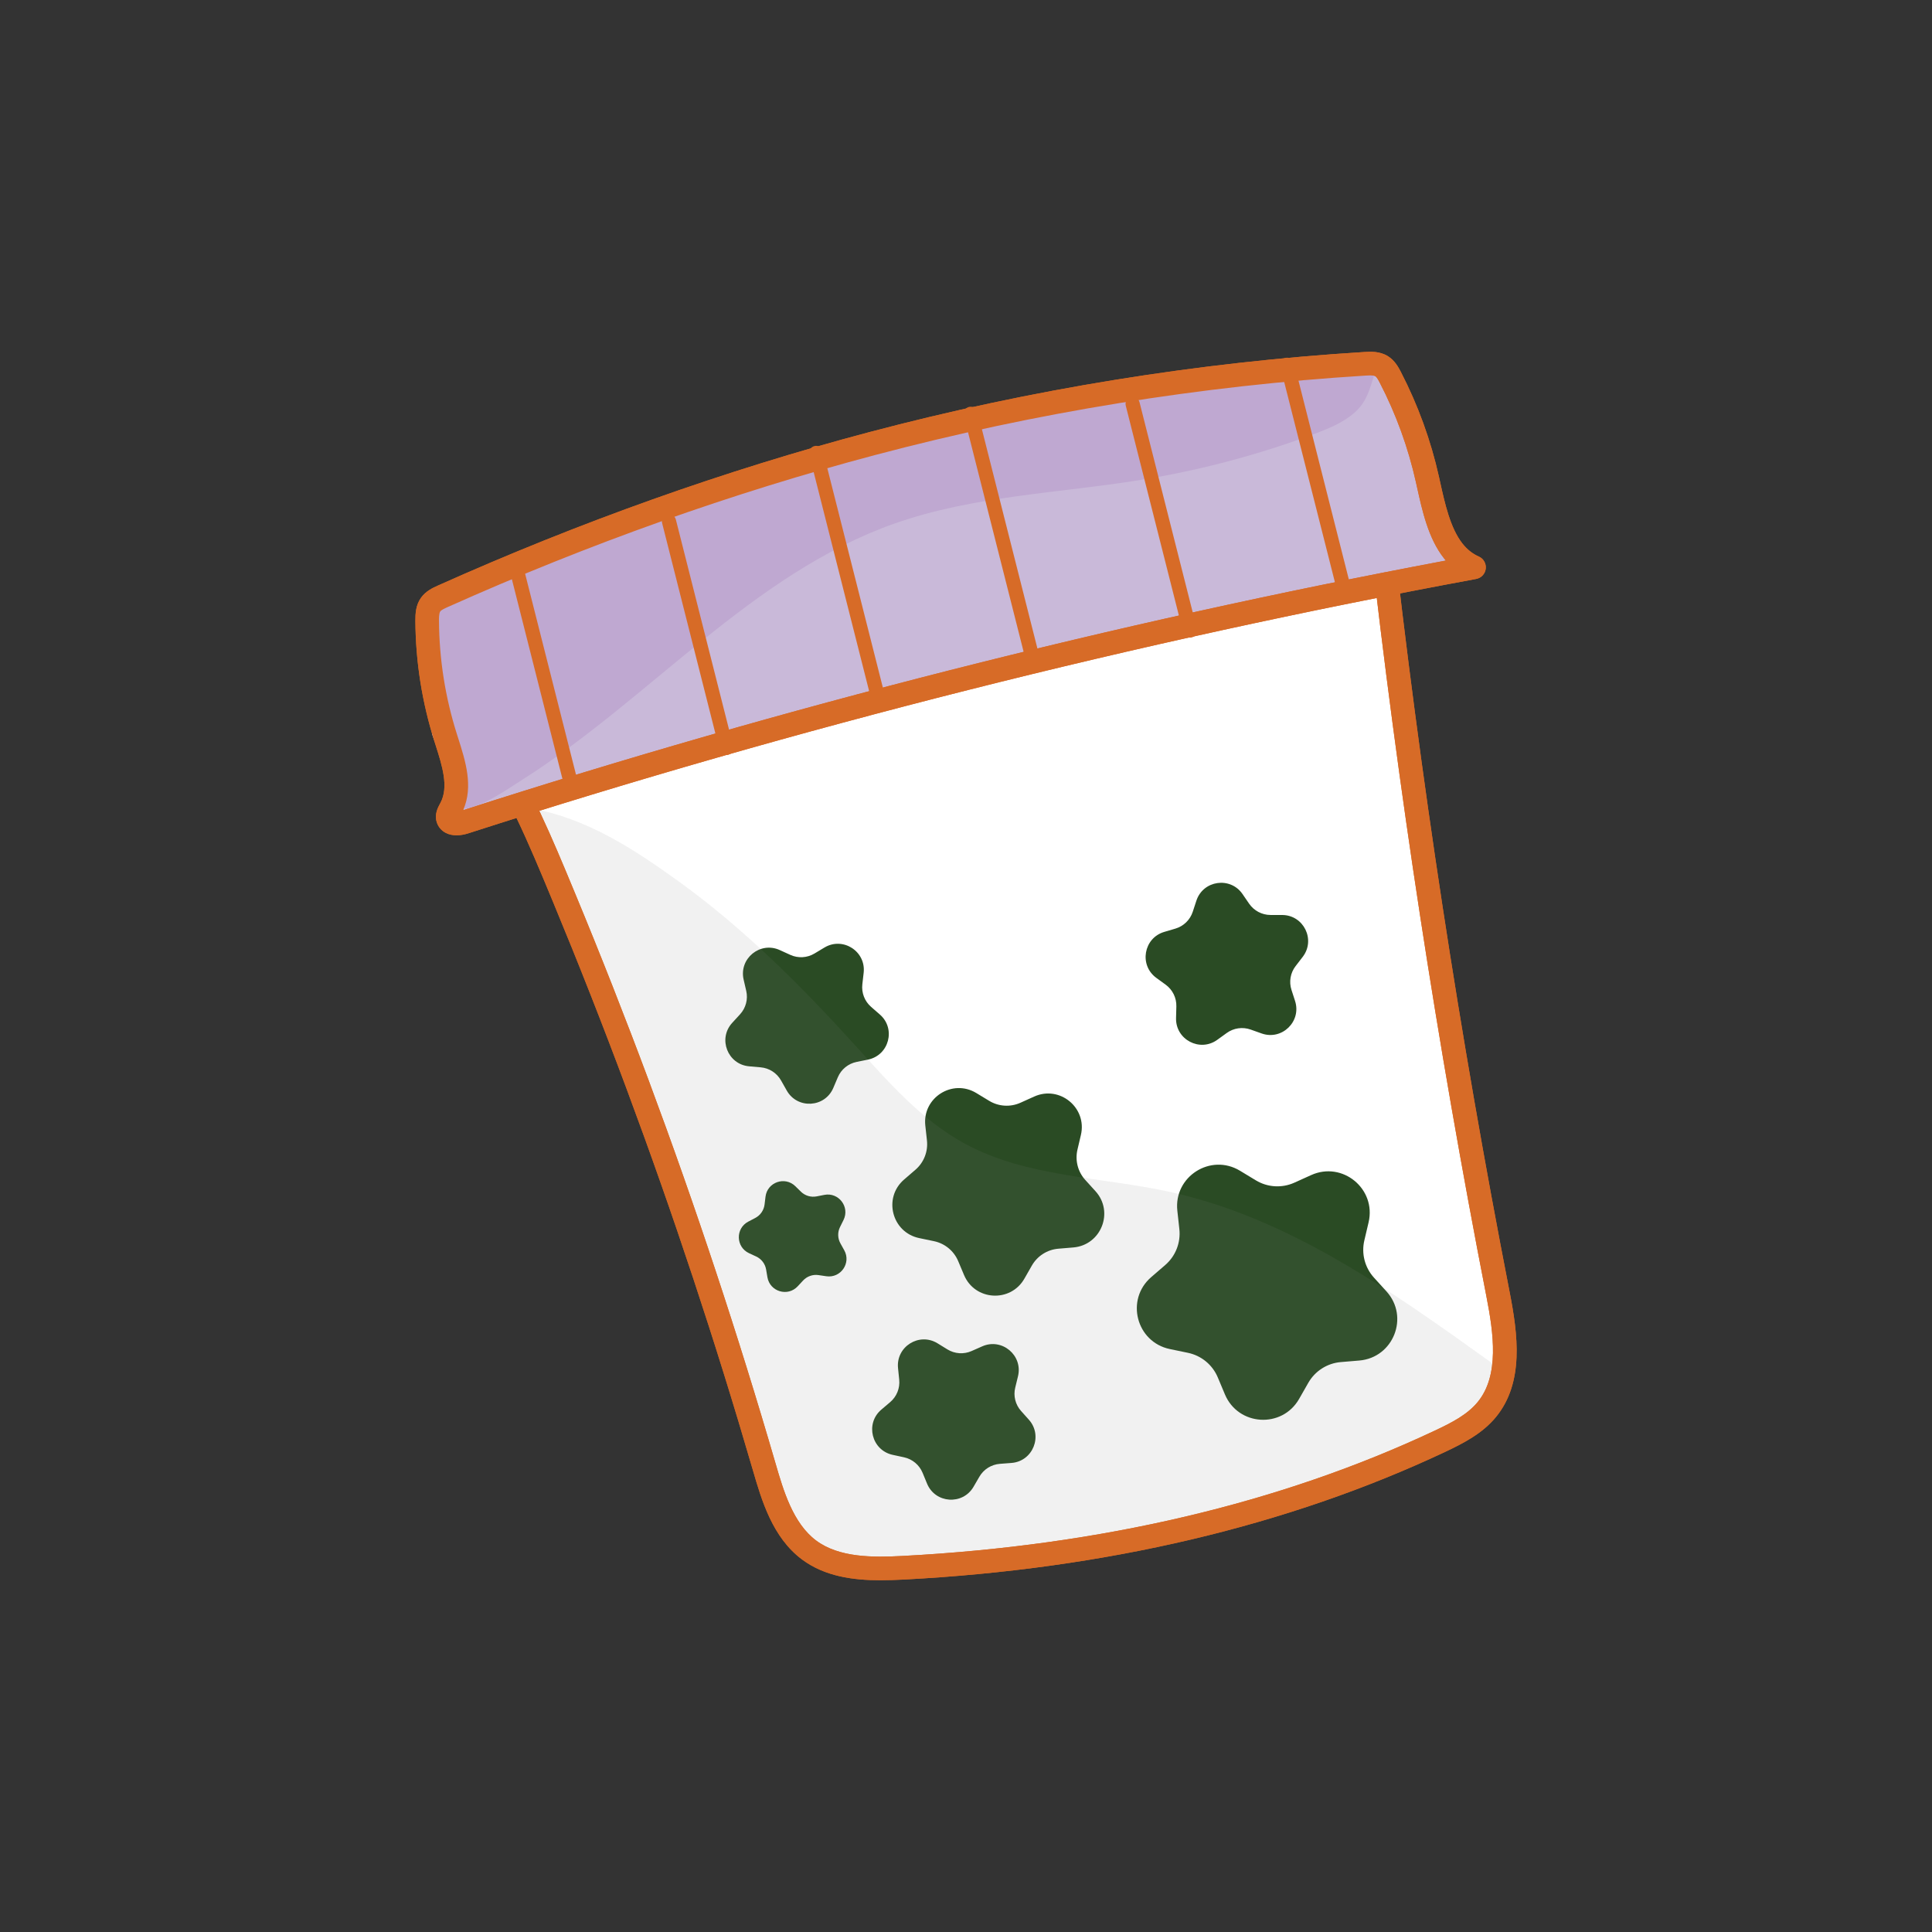 <?xml version="1.0" encoding="utf-8"?>
<!-- Generator: Adobe Illustrator 28.2.0, SVG Export Plug-In . SVG Version: 6.00 Build 0)  -->
<svg version="1.1" xmlns="http://www.w3.org/2000/svg" xmlns:xlink="http://www.w3.org/1999/xlink" x="0px" y="0px"
	 viewBox="0 0 1000 1000" style="enable-background:new 0 0 1000 1000;" xml:space="preserve">
<rect x="0" y="0" width="1000" height="1000" fill="#333333" stroke="none"/>
<style type="text/css">
	.st0{fill:#DDE78B;}
	.st1{fill:#D76B27;}
	.st2{fill:#BFA8D1;}
	.st3{fill:#2A4B24;}
	.st4{fill:#C9B9D9;}
	.st5{fill:#FFFFFF;stroke:#2A4B24;stroke-width:8;stroke-linecap:round;stroke-linejoin:round;stroke-miterlimit:10;}
	.st6{fill:#FFFFFF;}
	.st7{fill:#FFFFFF;stroke:#C9B9D9;stroke-width:5;stroke-linecap:round;stroke-linejoin:round;stroke-miterlimit:10;}
	.st8{fill:none;stroke:#D76B27;stroke-width:5;stroke-linecap:round;stroke-linejoin:round;stroke-miterlimit:10;}
	.st9{fill:none;stroke:#2A4B24;stroke-width:8;stroke-linecap:round;stroke-linejoin:round;stroke-miterlimit:10;}
	.st10{fill:#BA5327;}
	.st11{fill:none;}
	.st12{fill:#C9B9D9;stroke:#DDE78B;stroke-width:5;stroke-miterlimit:10;}
	.st13{fill:#C1CFDA;}
	.st14{fill:none;stroke:#DDE78B;stroke-width:5;stroke-miterlimit:10;}
	.st15{fill:#2A4B24;stroke:#FFFFFF;stroke-width:3;stroke-miterlimit:10;}
	.st16{fill:#F2F2F2;}
	.st17{fill:none;stroke:#2A4B24;stroke-width:5;stroke-linecap:round;stroke-linejoin:round;}
	.st18{fill:none;stroke:#2A4B24;stroke-width:5;stroke-linecap:round;stroke-linejoin:round;stroke-dasharray:32.562,32.562;}
	.st19{fill:#DDE78B;stroke:#2A4B24;stroke-width:8;stroke-linecap:round;stroke-linejoin:round;stroke-miterlimit:10;}
	.st20{fill:none;stroke:#C9B9D9;stroke-width:8;stroke-linecap:round;stroke-linejoin:round;stroke-miterlimit:10;}
	.st21{fill:none;stroke:#D76B27;stroke-width:10;stroke-linecap:round;stroke-linejoin:round;stroke-miterlimit:10;}
	.st22{fill:none;stroke:#000000;stroke-width:4;stroke-miterlimit:10;}
	.st23{fill:#DDE78B;stroke:#DDE78B;stroke-width:4;stroke-miterlimit:10;}
	.st24{fill:none;stroke:#D76B27;stroke-miterlimit:10;}
	.st25{fill:none;stroke:#D76B27;stroke-width:7;stroke-linecap:round;stroke-miterlimit:10;}
	.st26{fill:none;stroke:#2A4B24;stroke-width:7;stroke-linecap:round;stroke-linejoin:round;stroke-miterlimit:10;}
	.st27{fill:none;stroke:#C9B9D9;stroke-width:7;stroke-linecap:round;stroke-linejoin:round;stroke-miterlimit:10;}
	.st28{fill:#C9B9D9;stroke:#D76B27;stroke-width:8;stroke-miterlimit:10;}
	.st29{fill:#DDE78B;stroke:#D76B27;stroke-width:5;stroke-miterlimit:10;}
	.st30{fill:#DDE78B;stroke:#2A4B24;stroke-width:8;stroke-miterlimit:10;}
	.st31{fill:#D76C28;}
	.st32{fill:#D76D29;}
	.st33{fill:#D76D2A;}
	.st34{fill:#D86E2B;}
	.st35{fill:#D86F2C;}
	.st36{fill:#D8702D;}
	.st37{fill:#D8702E;}
	.st38{fill:#D8712F;}
	.st39{fill:#D97130;}
	.st40{fill:#D97231;}
	.st41{fill:#D97332;}
	.st42{fill:#D97433;}
	.st43{fill:#D97434;}
	.st44{fill:#D97535;}
	.st45{fill:#DA7536;}
	.st46{fill:#DA7636;}
	.st47{fill:#DA7637;}
	.st48{fill:#DA7738;}
	.st49{fill:#DA7839;}
	.st50{fill:#DA783A;}
	.st51{fill:#DB793B;}
	.st52{fill:#DB793C;}
	.st53{fill:#DB7A3C;}
	.st54{fill:#DB7B3D;}
	.st55{fill:#DB7B3E;}
	.st56{fill:#DB7C3F;}
	.st57{fill:#DB7C40;}
	.st58{fill:#DC7D41;}
	.st59{fill:#DC7E42;}
	.st60{fill:#DC7F43;}
	.st61{fill:#DC7F44;}
	.st62{fill:#DC8045;}
	.st63{fill:#DD8046;}
	.st64{fill:#DD8147;}
	.st65{fill:#DD8248;}
	.st66{fill:#DD8349;}
	.st67{fill:#DD834A;}
	.st68{fill:#DE844B;}
	.st69{fill:#DE844C;}
	.st70{fill:#DE854C;}
	.st71{fill:#DE864D;}
	.st72{fill:#DE864E;}
	.st73{fill:#DE874F;}
	.st74{fill:#DE8750;}
	.st75{fill:#DF8851;}
	.st76{fill:#DF8852;}
	.st77{fill:#DF8952;}
	.st78{fill:#DF8A53;}
	.st79{fill:#DF8A54;}
	.st80{fill:#DF8B55;}
	.st81{fill:#E08B56;}
	.st82{fill:#E08C57;}
	.st83{fill:#E08D58;}
	.st84{fill:#E08E59;}
	.st85{fill:#E08E5A;}
	.st86{fill:#E18F5B;}
	.st87{fill:#E18F5C;}
	.st88{fill:#E1905D;}
	.st89{fill:#E1915E;}
	.st90{fill:#E1925F;}
	.st91{fill:#E19260;}
	.st92{fill:#E29361;}
	.st93{fill:#E29362;}
	.st94{fill:#E29462;}
	.st95{fill:#E29563;}
	.st96{fill:#E29564;}
	.st97{fill:#E29665;}
	.st98{fill:#E39666;}
	.st99{fill:#E39767;}
	.st100{fill:#E39768;}
	.st101{fill:#E39868;}
	.st102{fill:#E39969;}
	.st103{fill:#E3996A;}
	.st104{fill:#E49A6B;}
	.st105{fill:#E49A6C;}
	.st106{fill:#E49B6D;}
	.st107{fill:#E49C6E;}
	.st108{fill:#E49D6F;}
	.st109{fill:#E49D70;}
	.st110{fill:#E59E71;}
	.st111{fill:#E59E72;}
	.st112{fill:#E59F73;}
	.st113{fill:#E5A073;}
	.st114{fill:#E5A074;}
	.st115{fill:#E5A175;}
	.st116{fill:#E6A176;}
	.st117{fill:#E6A277;}
	.st118{fill:#E6A278;}
	.st119{fill:#E6A378;}
	.st120{fill:#E6A479;}
	.st121{fill:#E6A47A;}
	.st122{fill:#E6A57B;}
	.st123{fill:#E7A57C;}
	.st124{fill:#E7A67D;}
	.st125{fill:#E7A67E;}
	.st126{fill:#E7A77E;}
	.st127{fill:#E7A87F;}
	.st128{fill:#E7A880;}
	.st129{fill:#E8A981;}
	.st130{fill:#E8A982;}
	.st131{fill:#E8AA83;}
	.st132{fill:#E8AB83;}
	.st133{fill:#E8AB84;}
	.st134{fill:#E8AC85;}
	.st135{fill:#E9AC86;}
	.st136{fill:#E9AD87;}
	.st137{fill:#E9AD88;}
	.st138{fill:#E9AE89;}
	.st139{fill:#E9AF89;}
	.st140{fill:#E9AF8A;}
	.st141{fill:#E9B08B;}
	.st142{fill:#EAB08C;}
	.st143{fill:#EAB18D;}
	.st144{fill:#EAB18E;}
	.st145{fill:#EAB28E;}
	.st146{fill:#EAB38F;}
	.st147{fill:#EAB390;}
	.st148{fill:#EBB491;}
	.st149{fill:#EBB492;}
	.st150{fill:#EBB593;}
	.st151{fill:#EBB694;}
	.st152{fill:#EBB795;}
	.st153{fill:#ECB796;}
	.st154{fill:#ECB897;}
	.st155{fill:#ECB898;}
	.st156{fill:#ECB999;}
	.st157{fill:#ECBA99;}
	.st158{fill:#ECBA9A;}
	.st159{fill:#ECBB9B;}
	.st160{fill:#EDBB9C;}
	.st161{fill:#EDBC9D;}
	.st162{fill:#EDBC9E;}
	.st163{fill:#EDBD9F;}
	.st164{fill:#EDBE9F;}
	.st165{fill:#EDBEA0;}
	.st166{fill:#EEBFA1;}
	.st167{fill:#EEBFA2;}
	.st168{fill:#EEC0A3;}
	.st169{fill:#EEC1A4;}
	.st170{fill:#EEC2A5;}
	.st171{fill:#EFC2A6;}
	.st172{fill:#EFC3A7;}
	.st173{fill:#EFC3A8;}
	.st174{fill:#EFC4A9;}
	.st175{fill:#EFC5AA;}
	.st176{fill:#EFC6AB;}
	.st177{fill:#F0C6AC;}
	.st178{fill:#F0C7AD;}
	.st179{fill:#F0C7AE;}
	.st180{fill:#F0C8AF;}
	.st181{fill:#F0C9AF;}
	.st182{fill:#F0C9B0;}
	.st183{fill:#F1CAB1;}
	.st184{fill:#F1CAB2;}
	.st185{fill:#F1CBB3;}
	.st186{fill:#F1CCB4;}
	.st187{fill:#F1CCB5;}
	.st188{fill:#F1CDB5;}
	.st189{fill:#F1CDB6;}
	.st190{fill:#F2CEB7;}
	.st191{fill:#F2CEB8;}
	.st192{fill:#F2CFB9;}
	.st193{fill:#F2D0BA;}
	.st194{fill:#F2D1BB;}
	.st195{fill:#F3D1BC;}
	.st196{fill:#F3D2BD;}
	.st197{fill:#F3D2BE;}
	.st198{fill:#F3D3BF;}
	.st199{fill:#F3D4C0;}
	.st200{fill:#F4D5C1;}
	.st201{fill:#F4D5C2;}
	.st202{fill:#F4D6C3;}
	.st203{fill:#F4D6C4;}
	.st204{fill:#F4D7C5;}
	.st205{fill:#F4D8C5;}
	.st206{fill:#F4D8C6;}
	.st207{fill:#F5D9C7;}
	.st208{fill:#F5D9C8;}
	.st209{fill:#F5DAC9;}
	.st210{fill:#F5DBCA;}
	.st211{fill:#F5DBCB;}
	.st212{fill:#F5DCCB;}
	.st213{fill:#F6DCCC;}
	.st214{fill:#F6DDCD;}
	.st215{fill:#F6DDCE;}
	.st216{fill:#F6DECF;}
	.st217{fill:#F6DFD0;}
	.st218{fill:#F7E0D1;}
	.st219{fill:#F7E0D2;}
	.st220{fill:#F7E1D3;}
	.st221{fill:#F7E1D4;}
	.st222{fill:#F7E2D5;}
	.st223{fill:#F7E3D6;}
	.st224{fill:#F8E4D7;}
	.st225{fill:#F8E4D8;}
	.st226{fill:#F8E5D9;}
	.st227{fill:#F8E6DA;}
	.st228{fill:#F8E6DB;}
	.st229{fill:#F8E7DB;}
	.st230{fill:#F9E7DC;}
	.st231{fill:#F9E8DD;}
	.st232{fill:#F9E8DE;}
	.st233{fill:#F9E9DF;}
	.st234{fill:#F9EAE0;}
	.st235{fill:#F9EAE1;}
	.st236{fill:#F9EBE1;}
	.st237{fill:#FAEBE2;}
	.st238{fill:#FAECE3;}
	.st239{fill:#FAECE4;}
	.st240{fill:#FAEDE5;}
	.st241{fill:#FAEEE6;}
	.st242{fill:#FBEFE7;}
	.st243{fill:#FBEFE8;}
	.st244{fill:#FBF0E9;}
	.st245{fill:#FBF1EA;}
	.st246{fill:#FBF1EB;}
	.st247{fill:#FBF2EC;}
	.st248{fill:#FCF2EC;}
	.st249{fill:#FCF3ED;}
	.st250{fill:#FCF3EE;}
	.st251{fill:#FCF4EF;}
	.st252{fill:#FCF5F0;}
	.st253{fill:#FCF5F1;}
	.st254{fill:#FCF6F1;}
	.st255{fill:#FDF6F2;}
	.st256{fill:#FDF7F3;}
	.st257{fill:#FDF7F4;}
	.st258{fill:#FDF8F5;}
	.st259{fill:#FDF9F6;}
	.st260{fill:#FDF9F7;}
	.st261{fill:#FEFAF7;}
	.st262{fill:#FEFAF8;}
	.st263{fill:#FEFBF9;}
	.st264{fill:#FEFCFA;}
	.st265{fill:#FEFCFB;}
	.st266{fill:#FEFDFC;}
	.st267{fill:#FFFDFC;}
	.st268{fill:#FFFEFD;}
	.st269{fill:#FFFEFE;}
	.st270{fill:none;stroke:#FFFFFF;stroke-width:8;stroke-linecap:round;stroke-linejoin:round;stroke-miterlimit:10;}
	.st271{fill:#FFFFFF;stroke:#D76B27;stroke-width:5;stroke-linecap:round;stroke-linejoin:round;stroke-miterlimit:10;}
	.st272{opacity:0.11;fill:#808080;}
	.st273{fill:#C9B9D9;stroke:#D76B27;stroke-width:5;stroke-linecap:round;stroke-linejoin:round;stroke-miterlimit:10;}
	.st274{fill:#FFFFFF;stroke:#D76B27;stroke-width:3;stroke-linecap:round;stroke-linejoin:round;stroke-miterlimit:10;}
	.st275{fill:none;stroke:#C9B9D9;stroke-width:3;stroke-linecap:round;stroke-miterlimit:10;}
	.st276{fill:#DC7E43;}
	.st277{fill:#1A1A1A;}
	.st278{opacity:0.48;fill:#DDE78B;}
	.st279{opacity:0.11;}
	.st280{fill:#808080;}
	.st281{fill:none;stroke:#000000;stroke-width:8;stroke-linecap:round;stroke-miterlimit:10;}
</style>
<g id="Layer_1">
	<g>
		<g>
			<path class="st6" d="M714.05,268.53c-4.76,0.99-9.51,1.98-14.27,2.97c-79.33,16.45-158.79,32.28-238.12,48.73
				c-39.66,8.22-79.29,16.6-118.85,25.28c-9.05,1.99-93.58,34.05-93.35,34.39c18.18,25.74,30.46,55.7,42.45,84.58
				c13.31,32.09,26.04,64.43,38.17,96.99c24.25,65.12,46.11,131.13,65.52,197.85c4.63,15.91,9.89,33.02,23.17,42.94
				c13.54,10.11,31.88,10.1,48.75,9.21c95.65-5.04,191.26-24.73,277.92-65.52c8.87-4.18,17.92-8.78,24.14-16.36
				c13.15-16.02,9.76-39.45,5.78-59.79C749.41,536.94,728.95,403.04,714.05,268.53z"/>
			<path class="st1" d="M455.77,817.93c-14.18,0-28.86-1.95-40.68-10.78c-15.28-11.42-20.88-30.66-25.38-46.13
				c-19.28-66.27-41.27-132.69-65.38-197.42c-12.04-32.33-24.85-64.89-38.08-96.78l-0.67-1.61c-11.64-28.06-23.68-57.08-41.12-81.79
				c-1.18-1.67-1.45-3.82-0.71-5.73c1.19-3.07,1.19-3.07,46.92-20.16c20.26-7.57,45.52-16.83,50.81-17.99
				c35.82-7.86,73.6-15.9,118.92-25.3c39.5-8.19,79.68-16.36,118.54-24.25c39.21-7.97,79.75-16.21,119.58-24.47l14.27-2.97
				c1.69-0.35,3.44,0.03,4.84,1.04c1.39,1.01,2.3,2.56,2.49,4.28c14.83,133.8,35.43,268.63,61.23,400.75
				c4.29,21.98,7.64,46.93-7.06,64.84c-6.98,8.5-16.8,13.56-26.26,18.02c-81.47,38.35-175.74,60.59-280.2,66.09
				C463.9,817.76,459.86,817.93,455.77,817.93z M258.75,382.69c15.92,24.28,27.19,51.47,38.13,77.83l0.67,1.61
				c13.29,32.03,26.15,64.73,38.25,97.2c24.21,65.01,46.3,131.72,65.66,198.28c3.99,13.72,8.95,30.78,20.95,39.75
				c11.96,8.93,29.38,8.81,44.77,8c102.87-5.42,195.61-27.27,275.64-64.95c8.54-4.02,16.65-8.17,22.02-14.71
				c11.33-13.8,8.27-35.5,4.51-54.75c-25.43-130.25-45.83-263.13-60.63-395.07l-7.7,1.6c-39.86,8.27-80.41,16.51-119.63,24.48
				c-38.85,7.9-79.02,16.06-118.49,24.24c-45.27,9.39-83.02,17.42-118.78,25.27C337.68,352.89,279,374.79,258.75,382.69z"/>
		</g>
		<g>
			<path class="st3" d="M561.77,610.78l5.24,5.77c9.73,10.71,2.96,27.92-11.46,29.13l-7.77,0.65c-5.72,0.48-10.85,3.75-13.69,8.73
				l-3.87,6.77c-7.18,12.56-25.64,11.44-31.24-1.89l-3.02-7.18c-2.23-5.3-6.91-9.16-12.54-10.33l-7.63-1.59
				c-14.16-2.94-18.8-20.85-7.85-30.3l5.9-5.09c4.35-3.75,6.57-9.41,5.95-15.12l-0.85-7.75c-1.58-14.38,14.02-24.33,26.39-16.83
				l6.67,4.04c4.91,2.98,10.98,3.34,16.21,0.98l7.1-3.2c13.19-5.94,27.47,5.81,24.16,19.9l-1.78,7.59
				C556.38,600.65,557.9,606.53,561.77,610.78z"/>
		</g>
		<g>
			<path class="st3" d="M711.18,661.32l6.44,7.09c11.96,13.16,3.64,34.32-14.08,35.8l-9.54,0.8c-7.04,0.59-13.33,4.61-16.83,10.74
				l-4.75,8.32c-8.82,15.44-31.51,14.06-38.4-2.33l-3.71-8.83c-2.74-6.51-8.5-11.25-15.41-12.69l-9.38-1.95
				c-17.41-3.62-23.11-25.63-9.65-37.24l7.25-6.26c5.34-4.61,8.08-11.56,7.31-18.58l-1.04-9.52c-1.94-17.67,17.23-29.9,32.44-20.69
				l8.19,4.96c6.04,3.66,13.49,4.11,19.93,1.21l8.73-3.94c16.21-7.31,33.76,7.15,29.7,24.46l-2.19,9.32
				C704.56,648.86,706.43,656.09,711.18,661.32z"/>
		</g>
		<g>
			<path class="st3" d="M668.47,512.37l1.85,5.72c3.43,10.62-6.8,20.56-17.32,16.82l-5.66-2.01c-4.17-1.48-8.81-0.82-12.4,1.78
				l-4.87,3.52c-9.04,6.54-21.65-0.12-21.35-11.27l0.16-6.01c0.12-4.43-1.94-8.63-5.52-11.24l-4.86-3.54
				c-9.01-6.57-6.58-20.63,4.12-23.79l5.76-1.7c4.25-1.25,7.61-4.52,8.99-8.73l1.87-5.71c3.47-10.6,17.59-12.63,23.9-3.43l3.4,4.96
				c2.51,3.65,6.65,5.84,11.08,5.85l6.01,0.01c11.16,0.02,17.45,12.82,10.65,21.67l-3.66,4.76
				C667.9,503.54,667.1,508.15,668.47,512.37z"/>
		</g>
		<g>
			<path class="st3" d="M528.52,730.34l4.01,4.48c7.44,8.31,2.12,21.55-9,22.4l-5.99,0.46c-4.42,0.34-8.39,2.83-10.61,6.66
				l-3.02,5.2c-5.61,9.65-19.84,8.67-24.08-1.64l-2.29-5.56c-1.69-4.1-5.28-7.1-9.61-8.04l-5.87-1.27
				c-10.91-2.35-14.38-16.19-5.88-23.41l4.58-3.89c3.38-2.87,5.12-7.22,4.67-11.62l-0.61-5.98c-1.13-11.1,10.95-18.68,20.45-12.83
				l5.12,3.15c3.77,2.32,8.45,2.64,12.5,0.85l5.5-2.43c10.21-4.51,21.15,4.64,18.52,15.49l-1.42,5.84
				C524.42,722.5,525.56,727.04,528.52,730.34z"/>
		</g>
		<g>
			<path class="st3" d="M435,643.57l1.98,3.56c3.68,6.6-1.81,14.55-9.29,13.45l-4.03-0.59c-2.97-0.44-5.96,0.62-8,2.82l-2.77,2.98
				c-5.14,5.54-14.4,2.77-15.67-4.68l-0.68-4.01c-0.5-2.96-2.43-5.48-5.15-6.74l-3.69-1.71c-6.85-3.18-7.09-12.84-0.39-16.34
				l3.61-1.89c2.66-1.39,4.46-4,4.82-6.98l0.49-4.04c0.91-7.5,10.02-10.71,15.42-5.43l2.91,2.85c2.15,2.1,5.19,3,8.13,2.43
				l3.99-0.78c7.41-1.46,13.28,6.22,9.93,12.99l-1.81,3.65C433.47,637.78,433.54,640.95,435,643.57z"/>
		</g>
		<g>
			<path class="st3" d="M450.88,521.16l4.53,3.95c8.42,7.32,4.78,21.12-6.15,23.34l-5.89,1.2c-4.34,0.88-7.97,3.85-9.7,7.92
				l-2.35,5.53c-4.36,10.27-18.61,11.07-24.1,1.36l-2.96-5.23c-2.18-3.86-6.12-6.39-10.53-6.78l-5.99-0.53
				c-11.11-0.98-16.28-14.28-8.74-22.5l4.06-4.43c2.99-3.27,4.19-7.8,3.19-12.11l-1.35-5.86c-2.5-10.87,8.55-19.9,18.7-15.27
				l5.47,2.49c4.03,1.84,8.71,1.57,12.51-0.71l5.15-3.09c9.57-5.74,21.56,1.98,20.3,13.06l-0.68,5.97
				C445.84,513.88,447.54,518.25,450.88,521.16z"/>
		</g>
		<g class="st279">
			<path class="st280" d="M442.55,540.97c17.12,18.87,34.2,38.61,56.56,50.83c32.24,17.63,70.87,17.29,106.75,25.2
				c61.1,13.47,113.8,50.8,164.63,87.28c3.11,2.23,6.42,4.75,7.4,8.44c0.64,2.42,0.16,5.01-0.68,7.38
				c-7.65,21.46-31.72,19.01-47.95,29c-4.64,2.86-8.72,6.56-13.47,9.22c-2.72,1.52-5.62,2.69-8.51,3.85
				c-14.15,5.67-28.32,8.83-42.64,13.7c-4.99,1.7-9.77,3.96-14.71,5.8c-17.28,6.45-34.43,6.6-52.34,9.58
				c-18.72,3.12-36.95,8.54-55.2,13.64c-11.91,3.33-24.23,2.66-36.63,3.43c-14.31,0.88-28.63,1.76-42.94,2.65
				c-15.16,0.93-38.87,4.75-49.67-8.92c-2.52-3.19-3.58-7.28-4.37-11.28c-2.51-12.72-4.28-23.09-10.85-34.53
				c-5.73-9.97-12.69-19.59-15.19-31.02c-1.55-7.06-1.31-14.53-3.89-21.28c-1.87-4.89-5.11-9.11-7.72-13.64
				c-4.24-7.34-6.71-15.48-7.62-23.89c-0.81-7.49-2.95-12.26-5.58-19.26c-3.36-8.93-6.44-17.98-9.66-26.96
				c-2.54-7.08-9.18-18.16-9.18-25.61c-5.99-16.72-11.99-33.47-16.28-50.71c-4.91-19.74-7.68-40.38-17.15-58.38
				c-5.93-11.27-14.28-21.09-20.52-32.19c0-1.68-2.6-5-3.31-6.63c-1.02-2.34-1.93-4.74-2.64-7.2c-0.53-1.83-0.61-3.91-1.49-5.54
				c-1.23-2.26-3.92-4.38-5.63-6.31c-0.6-0.67-1.22-1.37-1.5-2.23c-0.39-1.18-0.1-2.46-0.27-3.69c-0.2-1.4-1.04-2.7-2.24-3.46
				c2.13-0.52,4.37-0.21,6.53,0.15c28.83,4.92,53.53,21.11,76.86,37.93C385.13,480.67,414.69,510.26,442.55,540.97z"/>
		</g>
		<g>
			<path class="st1" d="M455.77,817.93c-14.18,0-28.86-1.95-40.68-10.78c-15.28-11.42-20.88-30.66-25.38-46.13
				c-19.28-66.27-41.27-132.69-65.38-197.42c-12.04-32.33-24.85-64.89-38.08-96.78l-0.67-1.61c-11.64-28.06-23.68-57.08-41.12-81.79
				c-1.18-1.67-1.45-3.82-0.71-5.73c1.19-3.07,1.19-3.07,46.92-20.16c20.26-7.57,45.52-16.83,50.81-17.99
				c35.82-7.86,73.6-15.9,118.92-25.3c39.5-8.19,79.68-16.36,118.54-24.25c39.21-7.97,79.75-16.21,119.58-24.47l14.27-2.97
				c1.69-0.35,3.44,0.03,4.84,1.04c1.39,1.01,2.3,2.56,2.49,4.28c14.83,133.8,35.43,268.63,61.23,400.75
				c4.29,21.98,7.64,46.93-7.06,64.84c-6.98,8.5-16.8,13.56-26.26,18.02c-81.47,38.35-175.74,60.59-280.2,66.09
				C463.9,817.76,459.86,817.93,455.77,817.93z M258.75,382.69c15.92,24.28,27.19,51.47,38.13,77.83l0.67,1.61
				c13.29,32.03,26.15,64.73,38.25,97.2c24.21,65.01,46.3,131.72,65.66,198.28c3.99,13.72,8.95,30.78,20.95,39.75
				c11.96,8.93,29.38,8.81,44.77,8c102.87-5.42,195.61-27.27,275.64-64.95c8.54-4.02,16.65-8.17,22.02-14.71
				c11.33-13.8,8.27-35.5,4.51-54.75c-25.43-130.25-45.83-263.13-60.63-395.07l-7.7,1.6c-39.86,8.27-80.41,16.51-119.63,24.48
				c-38.85,7.9-79.02,16.06-118.49,24.24c-45.27,9.39-83.02,17.42-118.78,25.27C337.68,352.89,279,374.79,258.75,382.69z"/>
		</g>
		<g>
			<path class="st4" d="M752.17,285.14c-7.66-9.72-10.49-24.22-13.32-36.93c-4.09-18.35-10.56-36.16-19.2-52.86
				c-1.14-2.2-2.41-4.49-4.51-5.8c-2.49-1.55-5.64-1.43-8.58-1.25c-86.12,5.32-171.72,19.21-255.13,41.3
				c-76.06,20.15-150.46,46.92-222.26,79.06c-2.34,1.05-4.78,2.19-6.27,4.27c-1.71,2.39-1.81,5.53-1.79,8.47
				c0.13,20.49,3.37,40.97,9.57,60.5c3.8,11.97,8.62,25.4,2.72,36.49c-0.9,1.68-2.06,3.53-1.5,5.35c0.96,3.14,5.48,2.79,8.61,1.78
				c171.08-55.1,345.72-99.18,522.45-131.87C758.52,291.7,755.01,288.75,752.17,285.14z"/>
			<path class="st1" d="M236.32,432.35c-1.86,0-3.83-0.33-5.65-1.28c-2.24-1.17-3.89-3.14-4.62-5.54c-1.26-4.1,0.6-7.52,1.71-9.57
				l0.24-0.44c4.38-8.23,0.86-19.22-2.53-29.85l-0.61-1.92c-6.4-20.18-9.72-41.14-9.86-62.31c-0.02-3.81,0.18-8.21,2.93-12.06
				c2.5-3.5,6.26-5.18,8.75-6.3c73.61-32.95,148.7-59.66,223.19-79.39c83.81-22.2,170.04-36.16,256.32-41.49
				c3.15-0.2,7.92-0.49,12.19,2.16c3.66,2.28,5.57,5.98,6.71,8.18c8.88,17.18,15.52,35.46,19.73,54.34l0.54,2.46
				c2.49,11.26,5.3,24.02,11.61,32.02l0,0c2.42,3.07,5.18,5.26,8.44,6.7c2.46,1.08,3.92,3.64,3.61,6.3
				c-0.31,2.66-2.32,4.82-4.96,5.3c-175.9,32.54-351.42,76.84-521.69,131.68C240.92,431.81,238.71,432.35,236.32,432.35z
				 M709.22,194.31c-0.81,0-1.64,0.05-2.28,0.09c-85.48,5.28-170.91,19.12-253.94,41.11c-73.85,19.56-148.32,46.05-221.33,78.73
				c-1.36,0.61-3.22,1.44-3.79,2.24c-0.69,0.96-0.67,3.61-0.66,4.88c0.13,19.93,3.25,39.68,9.29,58.69l0.6,1.89
				c3.78,11.82,8.04,25.14,2.61,37.4c166.08-53.44,337.13-96.88,508.65-129.2c-0.34-0.4-0.68-0.81-1.01-1.23
				c-8.04-10.2-11.18-24.41-13.95-36.95l-0.54-2.43c-3.98-17.85-10.26-35.14-18.66-51.38c-0.56-1.09-1.51-2.91-2.31-3.42
				C711.36,194.4,710.3,194.31,709.22,194.31z"/>
		</g>
		<g>
			<path class="st2" d="M709.91,190.64c-2.98-1.26-9.27-0.29-12.02-0.52c-7.68-0.63-15.39-0.93-23.1-0.96
				c-15.44-0.06-30.88,1-46.21,2.78c-30.53,3.53-60.65,9.89-90.68,16.27c0,0-76.47,16.25-76.47,16.25
				c-1.99,3.63-5.42,6.62-10.56,8.07c-12.61,3.58-25.49,4.06-38.33,6.31c-11.46,2.01-20.74,7.87-31.52,11.85
				c-10.91,4.03-22.42,5.2-33.68,7.9c-8.18,1.96-16.16,4.42-24.27,6.44c-5.41,3.56-10.86,7.03-16.51,10.09
				c-4.02,2.17-7.94,2.69-11.5,2.08c-13.63,8.29-26.68,17.69-41.4,23.82c-11.48,4.79-24.47,7.98-32.56,17.39
				c3.14,8.31,3.91,17.55,1.66,26.13c-0.31,1.41-0.54,2.34-0.7,2.91c-0.03,0.71-0.1,1.42-0.11,2.13c-0.08,3.69,0.09,7.36,0.33,11.04
				c0.42,6.49,1.06,12.94,1.36,19.43c3.84,9.61,7.41,19.28,7.96,29.54c1.1,20.43,28.46,0.51,38.68-5.97
				c66.2-41.93,118.91-106.64,192.82-132.67c41.05-14.45,85.38-15.66,128.33-22.71c30.37-4.98,60.25-12.94,89.07-23.73
				c7.57-2.83,15.26-5.98,21.19-11.47c5.8-5.36,7.41-11.98,9.67-19.22C711.88,192.15,711.21,191.18,709.91,190.64z"/>
		</g>
		<g>
			<line class="st6" x1="266.27" y1="290.09" x2="295.97" y2="407.39"/>
			<path class="st1" d="M295.97,411.06c-1.64,0-3.13-1.11-3.55-2.77l-29.71-117.3c-0.5-1.96,0.69-3.96,2.66-4.46
				c1.96-0.49,3.96,0.69,4.46,2.66l29.71,117.3c0.5,1.96-0.69,3.96-2.66,4.46C296.57,411.03,296.27,411.06,295.97,411.06z"/>
		</g>
		<g>
			<line class="st6" x1="346.26" y1="269.83" x2="375.96" y2="387.14"/>
			<path class="st1" d="M375.96,390.81c-1.64,0-3.13-1.11-3.55-2.77l-29.7-117.3c-0.5-1.96,0.69-3.96,2.66-4.46
				c1.96-0.49,3.96,0.69,4.46,2.66l29.7,117.3c0.5,1.96-0.69,3.96-2.66,4.46C376.56,390.77,376.26,390.81,375.96,390.81z"/>
		</g>
		<g>
			<line class="st6" x1="422.42" y1="234.44" x2="455.09" y2="363.46"/>
			<path class="st1" d="M455.09,367.13c-1.64,0-3.13-1.11-3.55-2.77l-32.67-129.02c-0.5-1.96,0.69-3.96,2.66-4.46
				c1.97-0.49,3.96,0.69,4.46,2.66l32.67,129.02c0.5,1.96-0.69,3.96-2.66,4.46C455.69,367.1,455.39,367.13,455.09,367.13z"/>
		</g>
		<g>
			<line class="st6" x1="502.41" y1="214.19" x2="535.08" y2="343.21"/>
			<path class="st1" d="M535.08,346.88c-1.64,0-3.13-1.11-3.55-2.77l-32.67-129.02c-0.5-1.96,0.69-3.96,2.66-4.46
				c1.97-0.5,3.96,0.69,4.46,2.66l32.67,129.02c0.5,1.96-0.69,3.96-2.66,4.46C535.68,346.84,535.38,346.88,535.08,346.88z"/>
		</g>
		<g>
			<line class="st6" x1="586.24" y1="209.07" x2="615.94" y2="326.37"/>
			<path class="st1" d="M615.94,330.04c-1.64,0-3.13-1.11-3.55-2.77l-29.7-117.3c-0.5-1.96,0.69-3.96,2.66-4.46
				c1.97-0.49,3.96,0.69,4.46,2.66l29.7,117.3c0.5,1.96-0.69,3.96-2.66,4.46C616.54,330,616.24,330.04,615.94,330.04z"/>
		</g>
		<g>
			<line class="st6" x1="666.23" y1="188.81" x2="695.93" y2="306.11"/>
			<path class="st1" d="M695.93,309.78c-1.64,0-3.13-1.11-3.55-2.77l-29.71-117.3c-0.5-1.96,0.69-3.96,2.66-4.46
				c1.96-0.49,3.96,0.69,4.46,2.66l29.71,117.3c0.5,1.96-0.69,3.96-2.66,4.46C696.54,309.74,696.23,309.78,695.93,309.78z"/>
		</g>
		<g>
			<path class="st1" d="M236.32,432.35c-1.86,0-3.83-0.33-5.65-1.28c-2.24-1.17-3.89-3.14-4.62-5.54c-1.26-4.1,0.6-7.52,1.71-9.57
				l0.24-0.44c4.38-8.23,0.86-19.22-2.53-29.85l-0.61-1.92c-6.4-20.18-9.72-41.14-9.86-62.31c-0.02-3.81,0.18-8.21,2.93-12.06
				c2.5-3.5,6.26-5.18,8.75-6.3c73.61-32.95,148.7-59.66,223.19-79.39c83.81-22.2,170.04-36.16,256.32-41.49
				c3.15-0.2,7.92-0.49,12.19,2.16c3.66,2.28,5.57,5.98,6.71,8.18c8.88,17.18,15.52,35.46,19.73,54.34l0.54,2.46
				c2.49,11.26,5.3,24.02,11.61,32.02l0,0c2.42,3.07,5.18,5.26,8.44,6.7c2.46,1.08,3.92,3.64,3.61,6.3
				c-0.31,2.66-2.32,4.82-4.96,5.3c-175.9,32.54-351.42,76.84-521.69,131.68C240.92,431.81,238.71,432.35,236.32,432.35z
				 M709.22,194.31c-0.81,0-1.64,0.05-2.28,0.09c-85.48,5.28-170.91,19.12-253.94,41.11c-73.85,19.56-148.32,46.05-221.33,78.73
				c-1.36,0.61-3.22,1.44-3.79,2.24c-0.69,0.96-0.67,3.61-0.66,4.88c0.13,19.93,3.25,39.68,9.29,58.69l0.6,1.89
				c3.78,11.82,8.04,25.14,2.61,37.4c166.08-53.44,337.13-96.88,508.65-129.2c-0.34-0.4-0.68-0.81-1.01-1.23
				c-8.04-10.2-11.18-24.41-13.95-36.95l-0.54-2.43c-3.98-17.85-10.26-35.14-18.66-51.38c-0.56-1.09-1.51-2.91-2.31-3.42
				C711.36,194.4,710.3,194.31,709.22,194.31z"/>
		</g>
	</g>
</g>
<g id="Layer_2">
</g>
</svg>
